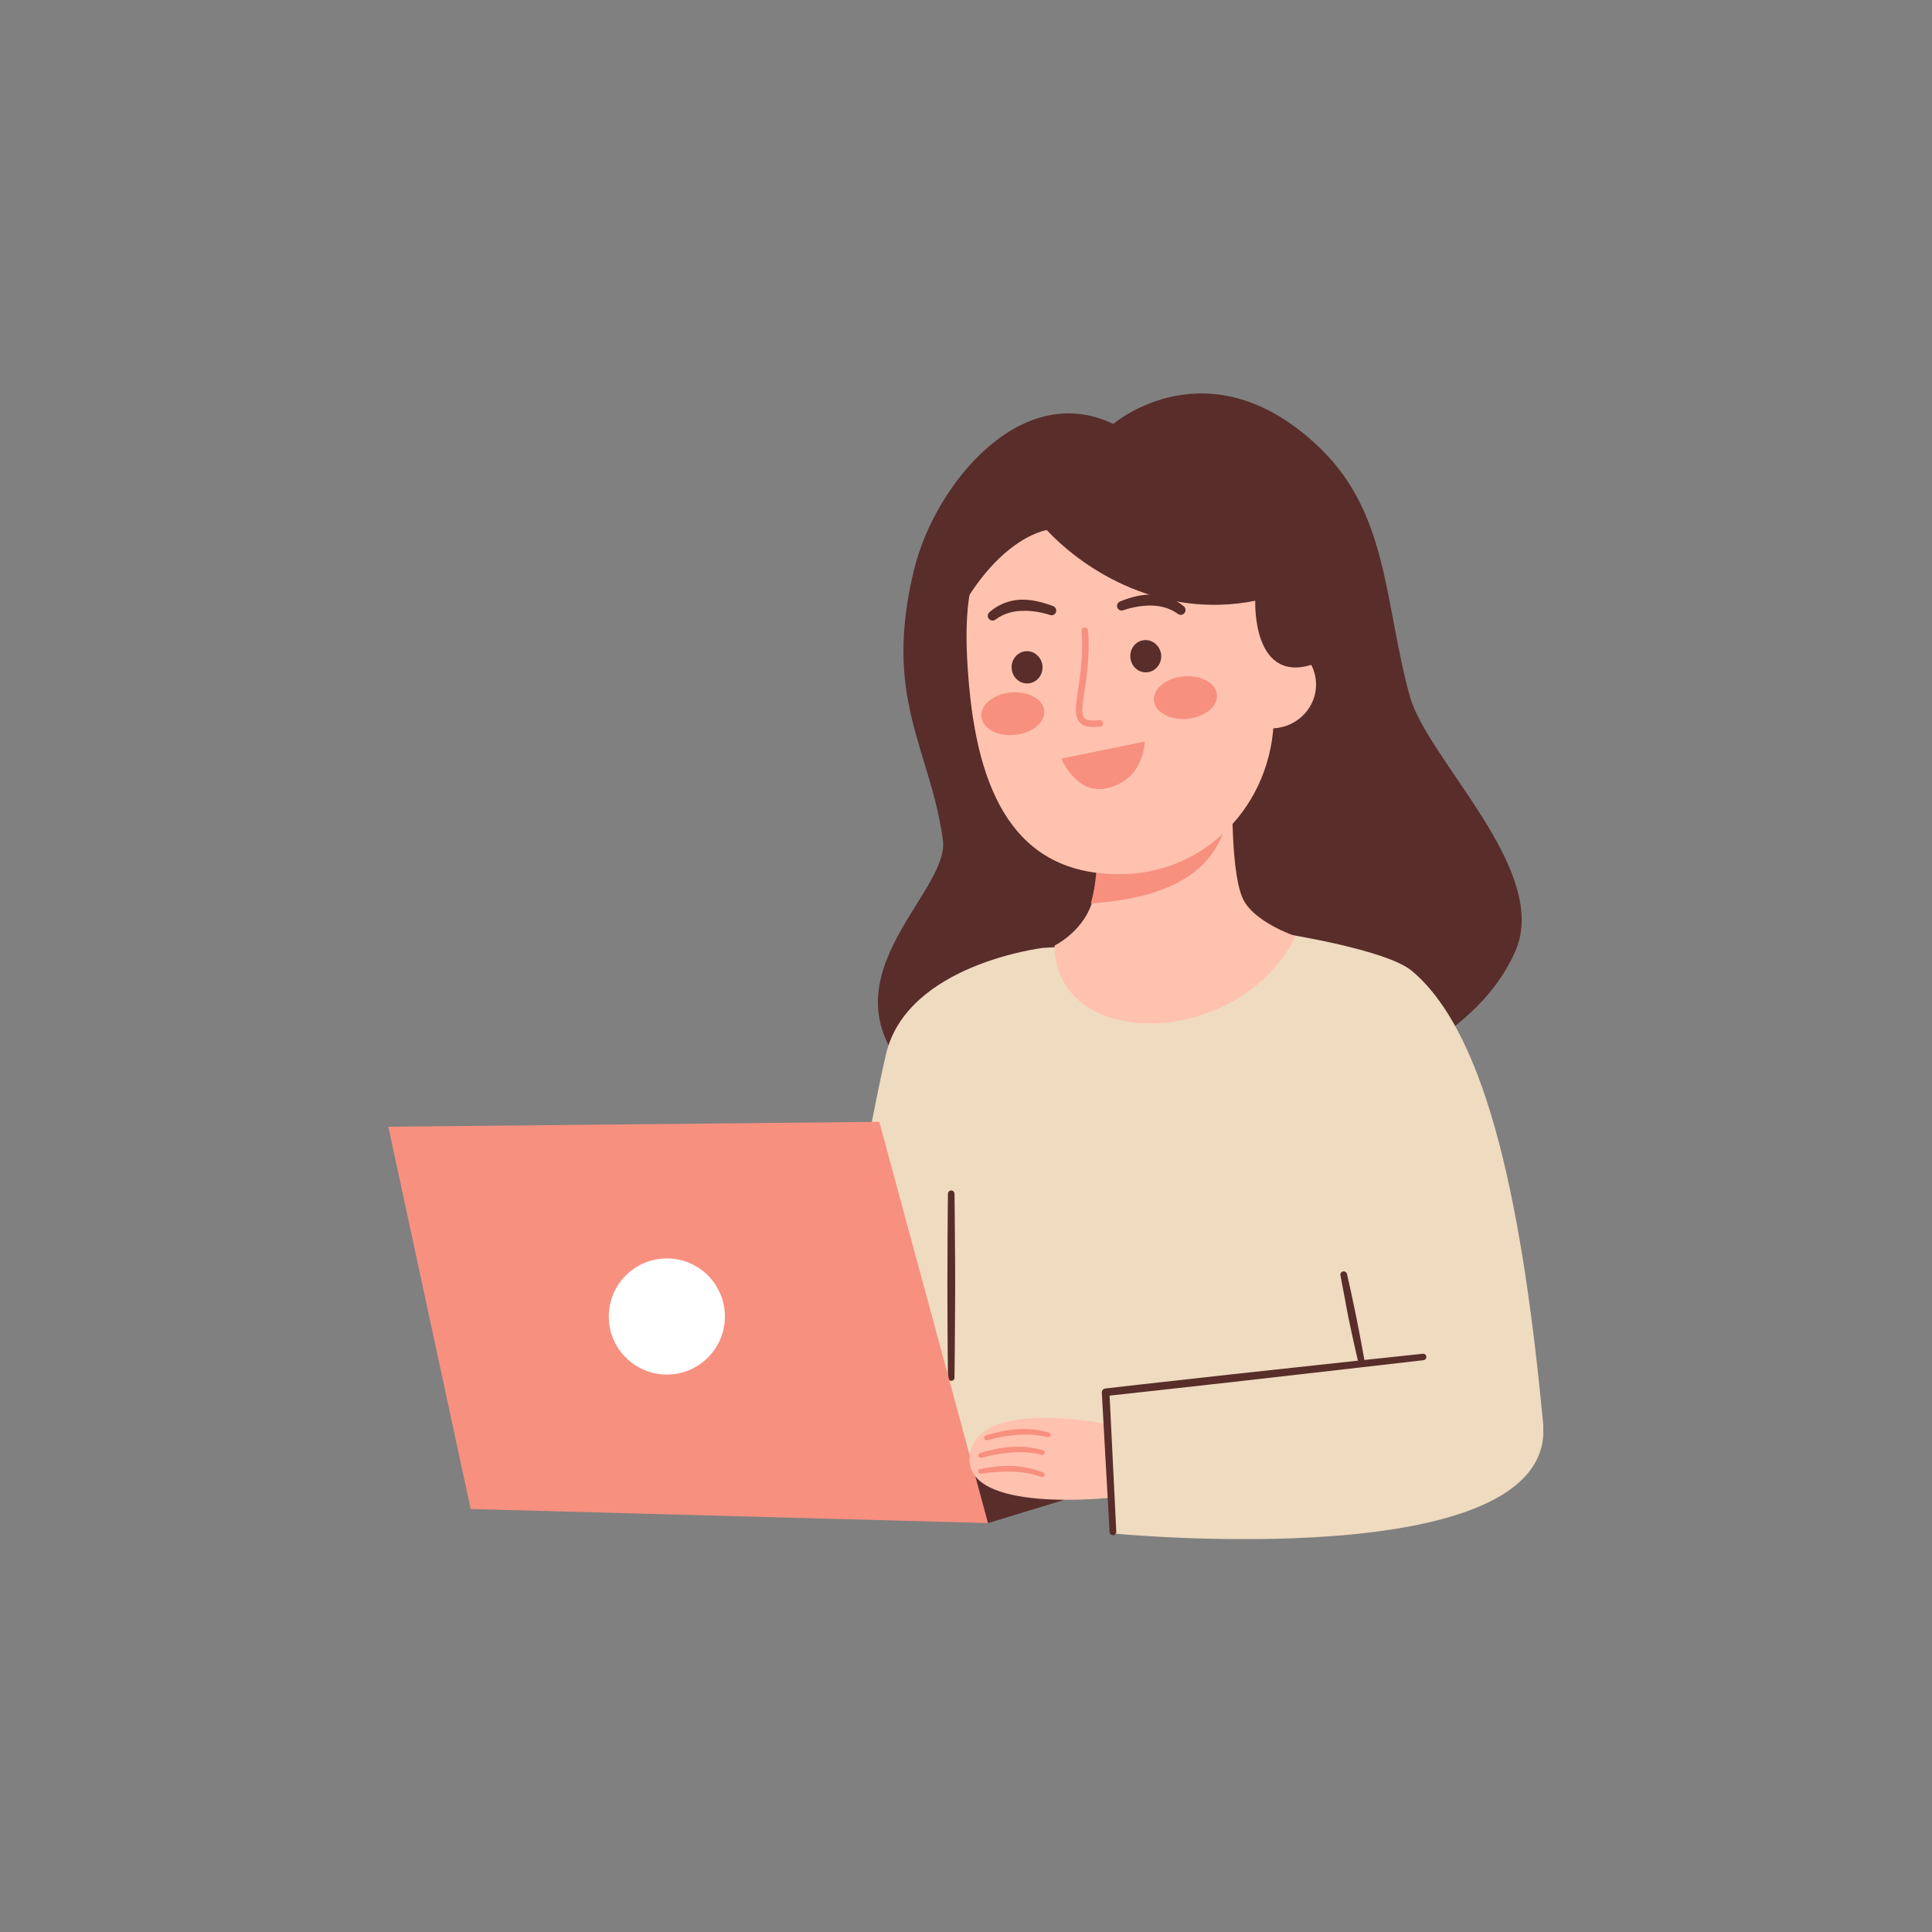 <svg xmlns="http://www.w3.org/2000/svg" xmlns:xlink="http://www.w3.org/1999/xlink" width="500" zoomAndPan="magnify" viewBox="0 0 375 375" height="500" preserveAspectRatio="xMidYMid meet" version="1.0"><rect x="0" y="0" width="375" height="375" fill="#808080" stroke="none"/><defs><clipPath id="d4db1d7c6f"><path d="M 170 76.395 L 296 76.395 L 296 219 L 170 219 Z M 170 76.395 " clip-rule="nonzero"/></clipPath><clipPath id="d2c1eeda19"><path d="M 156 181 L 299.547 181 L 299.547 298.734 L 156 298.734 Z M 156 181 " clip-rule="nonzero"/></clipPath><clipPath id="2780c0d6e2"><path d="M 75.375 217 L 192 217 L 192 296 L 75.375 296 Z M 75.375 217 " clip-rule="nonzero"/></clipPath></defs><g clip-path="url(#d4db1d7c6f)"><path fill="#582d2a" d="M 216.09 82.289 C 198.039 73.633 181.527 94.207 177.52 110.188 C 171.176 135.535 180.57 145.172 183.016 163.062 C 184.422 173.523 158.141 190.402 177.625 209.676 C 192.781 224.648 278.148 221.25 294.129 184.617 C 300.98 168.957 277.062 147.508 273.637 135.109 C 268.699 117.219 269.551 99.887 256.305 87.066 C 234.777 66.199 216.09 82.289 216.09 82.289 " fill-opacity="1" fill-rule="evenodd"/></g><g clip-path="url(#d2c1eeda19)"><path fill="#efdbc0" d="M 249.613 181.301 C 249.613 181.301 269.152 184.352 274.035 188.441 C 289.059 200.996 295.668 235.77 299.52 276.25 C 302.332 306.086 216.035 297.645 216.035 297.645 L 215.93 290.664 L 156.469 287.344 C 156.469 287.344 168.203 220.559 171.973 204.605 C 176.086 187.113 202.473 183.98 202.473 183.98 L 249.613 181.301 " fill-opacity="1" fill-rule="evenodd"/></g><path fill="#582d2a" d="M 183.996 231.707 C 183.996 231.707 183.941 235.531 183.918 240.625 C 183.918 243.359 183.891 246.441 183.891 249.547 C 183.891 258.465 183.996 267.383 183.996 267.383 C 183.996 267.73 184.289 268.02 184.633 268.02 C 185.004 268.02 185.27 267.73 185.27 267.383 C 185.27 267.383 185.375 258.465 185.402 249.547 C 185.402 246.441 185.375 243.359 185.352 240.625 C 185.324 235.531 185.27 231.707 185.27 231.707 C 185.27 231.363 185.004 231.07 184.633 231.07 C 184.289 231.07 183.996 231.363 183.996 231.707 " fill-opacity="1" fill-rule="evenodd"/><path fill="#582d2a" d="M 260.18 247.527 C 260.18 247.527 260.496 249.332 260.977 251.75 C 261.215 253.051 261.48 254.508 261.773 255.969 C 262.648 260.191 263.629 264.359 263.629 264.359 C 263.684 264.703 264.027 264.914 264.375 264.863 C 264.691 264.781 264.93 264.465 264.852 264.117 C 264.852 264.117 264.109 259.898 263.258 255.676 C 262.965 254.219 262.648 252.758 262.383 251.484 C 261.852 249.066 261.453 247.289 261.453 247.289 C 261.375 246.945 261.027 246.707 260.684 246.785 C 260.34 246.84 260.102 247.184 260.18 247.527 " fill-opacity="1" fill-rule="evenodd"/><path fill="#582d2a" d="M 191.773 295.629 L 209.293 290.293 L 181.793 282.516 L 191.773 295.629 " fill-opacity="1" fill-rule="evenodd"/><g clip-path="url(#2780c0d6e2)"><path fill="#f7907f" d="M 75.375 218.699 L 91.355 292.895 L 191.773 295.629 L 170.672 217.746 L 75.375 218.699 " fill-opacity="1" fill-rule="evenodd"/></g><path fill="#ffffff" d="M 129.445 244.262 C 135.656 244.262 140.703 249.309 140.703 255.543 C 140.703 261.758 135.656 266.801 129.445 266.801 C 123.207 266.801 118.164 261.758 118.164 255.543 C 118.164 249.309 123.207 244.262 129.445 244.262 " fill-opacity="1" fill-rule="evenodd"/><path fill="#ffc2af" d="M 215.453 276.516 L 215.93 290.664 C 215.93 290.664 186.863 293.98 188.215 282.516 C 189.57 271.02 215.453 276.516 215.453 276.516 " fill-opacity="1" fill-rule="evenodd"/><path fill="#f7907f" d="M 191.613 279.543 C 192.598 279.277 193.551 279.062 194.535 278.879 C 195.516 278.691 196.5 278.586 197.48 278.508 C 199.418 278.375 201.355 278.453 203.348 278.957 C 203.586 279.012 203.852 278.879 203.906 278.641 C 203.984 278.375 203.824 278.133 203.586 278.055 C 201.488 277.473 199.445 277.258 197.402 277.418 C 196.367 277.473 195.355 277.629 194.348 277.844 C 193.34 278.055 192.359 278.32 191.348 278.613 C 191.109 278.691 190.949 278.957 191.031 279.195 C 191.109 279.461 191.375 279.594 191.613 279.543 " fill-opacity="1" fill-rule="evenodd"/><path fill="#f7907f" d="M 190.473 282.965 C 191.457 282.699 192.41 282.488 193.395 282.301 C 194.375 282.117 195.355 282.012 196.34 281.93 C 198.277 281.797 200.215 281.879 202.207 282.383 C 202.473 282.434 202.711 282.301 202.762 282.062 C 202.844 281.797 202.684 281.559 202.445 281.48 C 200.348 280.895 198.305 280.684 196.258 280.844 C 195.25 280.895 194.215 281.055 193.207 281.266 C 192.199 281.48 191.191 281.746 190.207 282.035 C 189.969 282.117 189.836 282.383 189.891 282.621 C 189.969 282.887 190.234 283.02 190.473 282.965 " fill-opacity="1" fill-rule="evenodd"/><path fill="#f7907f" d="M 190.395 286.07 C 191.402 285.91 192.383 285.777 193.367 285.727 C 194.375 285.648 195.355 285.621 196.34 285.648 C 198.277 285.699 200.188 285.965 202.125 286.684 C 202.363 286.762 202.629 286.656 202.738 286.418 C 202.816 286.176 202.711 285.91 202.473 285.805 C 200.426 285.008 198.41 284.609 196.391 284.531 C 195.355 284.504 194.32 284.559 193.285 284.664 C 192.277 284.77 191.242 284.93 190.234 285.141 C 189.969 285.168 189.809 285.434 189.863 285.672 C 189.891 285.938 190.156 286.098 190.395 286.07 " fill-opacity="1" fill-rule="evenodd"/><path fill="#582d2a" d="M 216.672 297.301 L 215.371 270.887 C 218.027 270.594 228.113 269.508 239.344 268.234 C 256.488 266.297 276.293 264.012 276.293 264.012 C 276.637 263.984 276.875 263.668 276.848 263.324 C 276.824 262.977 276.504 262.711 276.133 262.766 C 276.133 262.766 256.332 264.863 239.156 266.746 C 226.07 268.18 214.523 269.508 214.523 269.508 C 214.125 269.559 213.859 269.879 213.859 270.277 L 215.371 297.379 C 215.398 297.723 215.691 297.988 216.062 297.988 C 216.406 297.965 216.672 297.645 216.672 297.301 " fill-opacity="1" fill-rule="evenodd"/><path fill="#ffc2af" d="M 239.262 151.57 L 214.574 154.039 C 214.574 154.039 214.02 169.621 211.816 175.645 C 209.797 181.086 204.699 183.527 204.699 183.527 C 204.832 204.234 240.484 203.703 251.5 181.723 C 251.5 181.723 243.031 178.938 241.094 174.105 C 238.652 168.133 239.262 151.57 239.262 151.57 " fill-opacity="1" fill-rule="evenodd"/><path fill="#f7907f" d="M 211.734 175.352 C 227.637 174.238 235.121 168.98 237.883 160.41 L 212.77 160.168 C 213.062 165.398 213.09 170.547 211.734 175.352 " fill-opacity="1" fill-rule="evenodd"/><path fill="#ffc2af" d="M 209.027 96.809 C 188.457 99.461 186.305 113.426 188.109 133.199 C 190.156 155.684 198.25 170.441 218.715 169.645 C 234.883 169.008 247.969 154.965 247.227 137.262 C 246.324 116.371 239.738 92.879 209.027 96.809 " fill-opacity="1" fill-rule="evenodd"/><path fill="#ffc2af" d="M 246.27 124.414 C 251.102 124.148 255.215 127.758 255.43 132.457 C 255.695 137.129 251.949 141.137 247.145 141.375 C 242.34 141.613 238.227 138.004 237.988 133.332 C 237.75 128.66 241.465 124.652 246.27 124.414 " fill-opacity="1" fill-rule="evenodd"/><path fill="#582d2a" d="M 182.617 126.324 C 191.508 104.426 203.188 102.887 203.188 102.887 C 210.754 110.98 225.672 120.168 243.641 116.609 C 243.641 116.609 242.953 133.57 255.641 128.66 L 236.766 90.887 L 208.391 93.809 L 186.57 103.125 L 182.617 126.324 " fill-opacity="1" fill-rule="evenodd"/><path fill="#582d2a" d="M 199.074 126.406 C 197.426 126.562 196.207 128.078 196.367 129.801 C 196.523 131.527 197.984 132.801 199.633 132.645 C 201.277 132.484 202.496 130.969 202.34 129.246 C 202.18 127.52 200.691 126.246 199.074 126.406 " fill-opacity="1" fill-rule="evenodd"/><path fill="#582d2a" d="M 222.086 124.254 C 223.734 124.094 225.195 125.371 225.379 127.094 C 225.539 128.82 224.316 130.332 222.672 130.492 C 221.027 130.652 219.566 129.379 219.406 127.652 C 219.246 125.926 220.441 124.387 222.086 124.254 " fill-opacity="1" fill-rule="evenodd"/><path fill="#f7907f" d="M 196.18 134.422 C 192.809 134.738 190.262 136.836 190.473 139.094 C 190.684 141.375 193.578 142.969 196.949 142.648 C 200.32 142.332 202.895 140.234 202.684 137.953 C 202.473 135.695 199.551 134.102 196.18 134.422 " fill-opacity="1" fill-rule="evenodd"/><path fill="#f7907f" d="M 229.707 131.289 C 226.336 131.605 223.785 133.703 223.973 135.961 C 224.211 138.242 227.105 139.836 230.477 139.52 C 233.848 139.199 236.422 137.102 236.211 134.82 C 235.996 132.562 233.078 130.969 229.707 131.289 " fill-opacity="1" fill-rule="evenodd"/><path fill="#582d2a" d="M 228.617 119.156 C 227.875 118.602 227.078 118.23 226.23 117.965 C 225.406 117.699 224.531 117.566 223.574 117.539 C 221.953 117.512 220.098 117.75 218.027 118.441 C 217.574 118.629 217.043 118.387 216.859 117.91 C 216.699 117.461 216.938 116.93 217.414 116.742 C 219.699 115.812 221.77 115.363 223.629 115.387 C 224.316 115.387 224.98 115.469 225.617 115.629 C 227.184 115.973 228.566 116.688 229.758 117.672 C 230.156 118.016 230.238 118.574 229.918 118.973 C 229.602 119.398 229.016 119.449 228.617 119.156 " fill-opacity="1" fill-rule="evenodd"/><path fill="#582d2a" d="M 193.234 120.246 C 193.977 119.715 194.773 119.289 195.621 119.023 C 196.445 118.734 197.32 118.602 198.25 118.574 C 199.895 118.496 201.727 118.707 203.824 119.371 C 204.277 119.531 204.809 119.289 204.965 118.812 C 205.125 118.336 204.887 117.832 204.41 117.645 C 202.098 116.77 200.027 116.344 198.172 116.398 C 197.48 116.422 196.816 116.504 196.18 116.664 C 194.613 117.062 193.262 117.777 192.066 118.812 C 191.668 119.133 191.613 119.715 191.934 120.113 C 192.277 120.512 192.836 120.566 193.234 120.246 " fill-opacity="1" fill-rule="evenodd"/><path fill="#f7907f" d="M 222.195 143.949 L 206 147.242 C 206 147.242 208.922 154.25 214.656 153.027 C 222.168 151.461 222.195 143.949 222.195 143.949 " fill-opacity="1" fill-rule="evenodd"/><path fill="#f7907f" d="M 209.93 122.449 C 210.355 128.316 209.348 132.828 208.977 135.855 C 208.762 137.445 208.762 138.695 209.133 139.543 C 209.637 140.738 210.887 141.348 213.566 141.031 C 213.91 141.004 214.152 140.688 214.098 140.34 C 214.07 139.996 213.754 139.758 213.406 139.781 C 212.426 139.891 211.684 139.891 211.125 139.73 C 210.699 139.598 210.434 139.387 210.273 139.039 C 209.984 138.352 210.062 137.34 210.223 136.016 C 210.621 132.906 211.629 128.344 211.203 122.371 C 211.18 122 210.859 121.758 210.516 121.785 C 210.168 121.785 209.902 122.105 209.93 122.449 " fill-opacity="1" fill-rule="evenodd"/></svg>